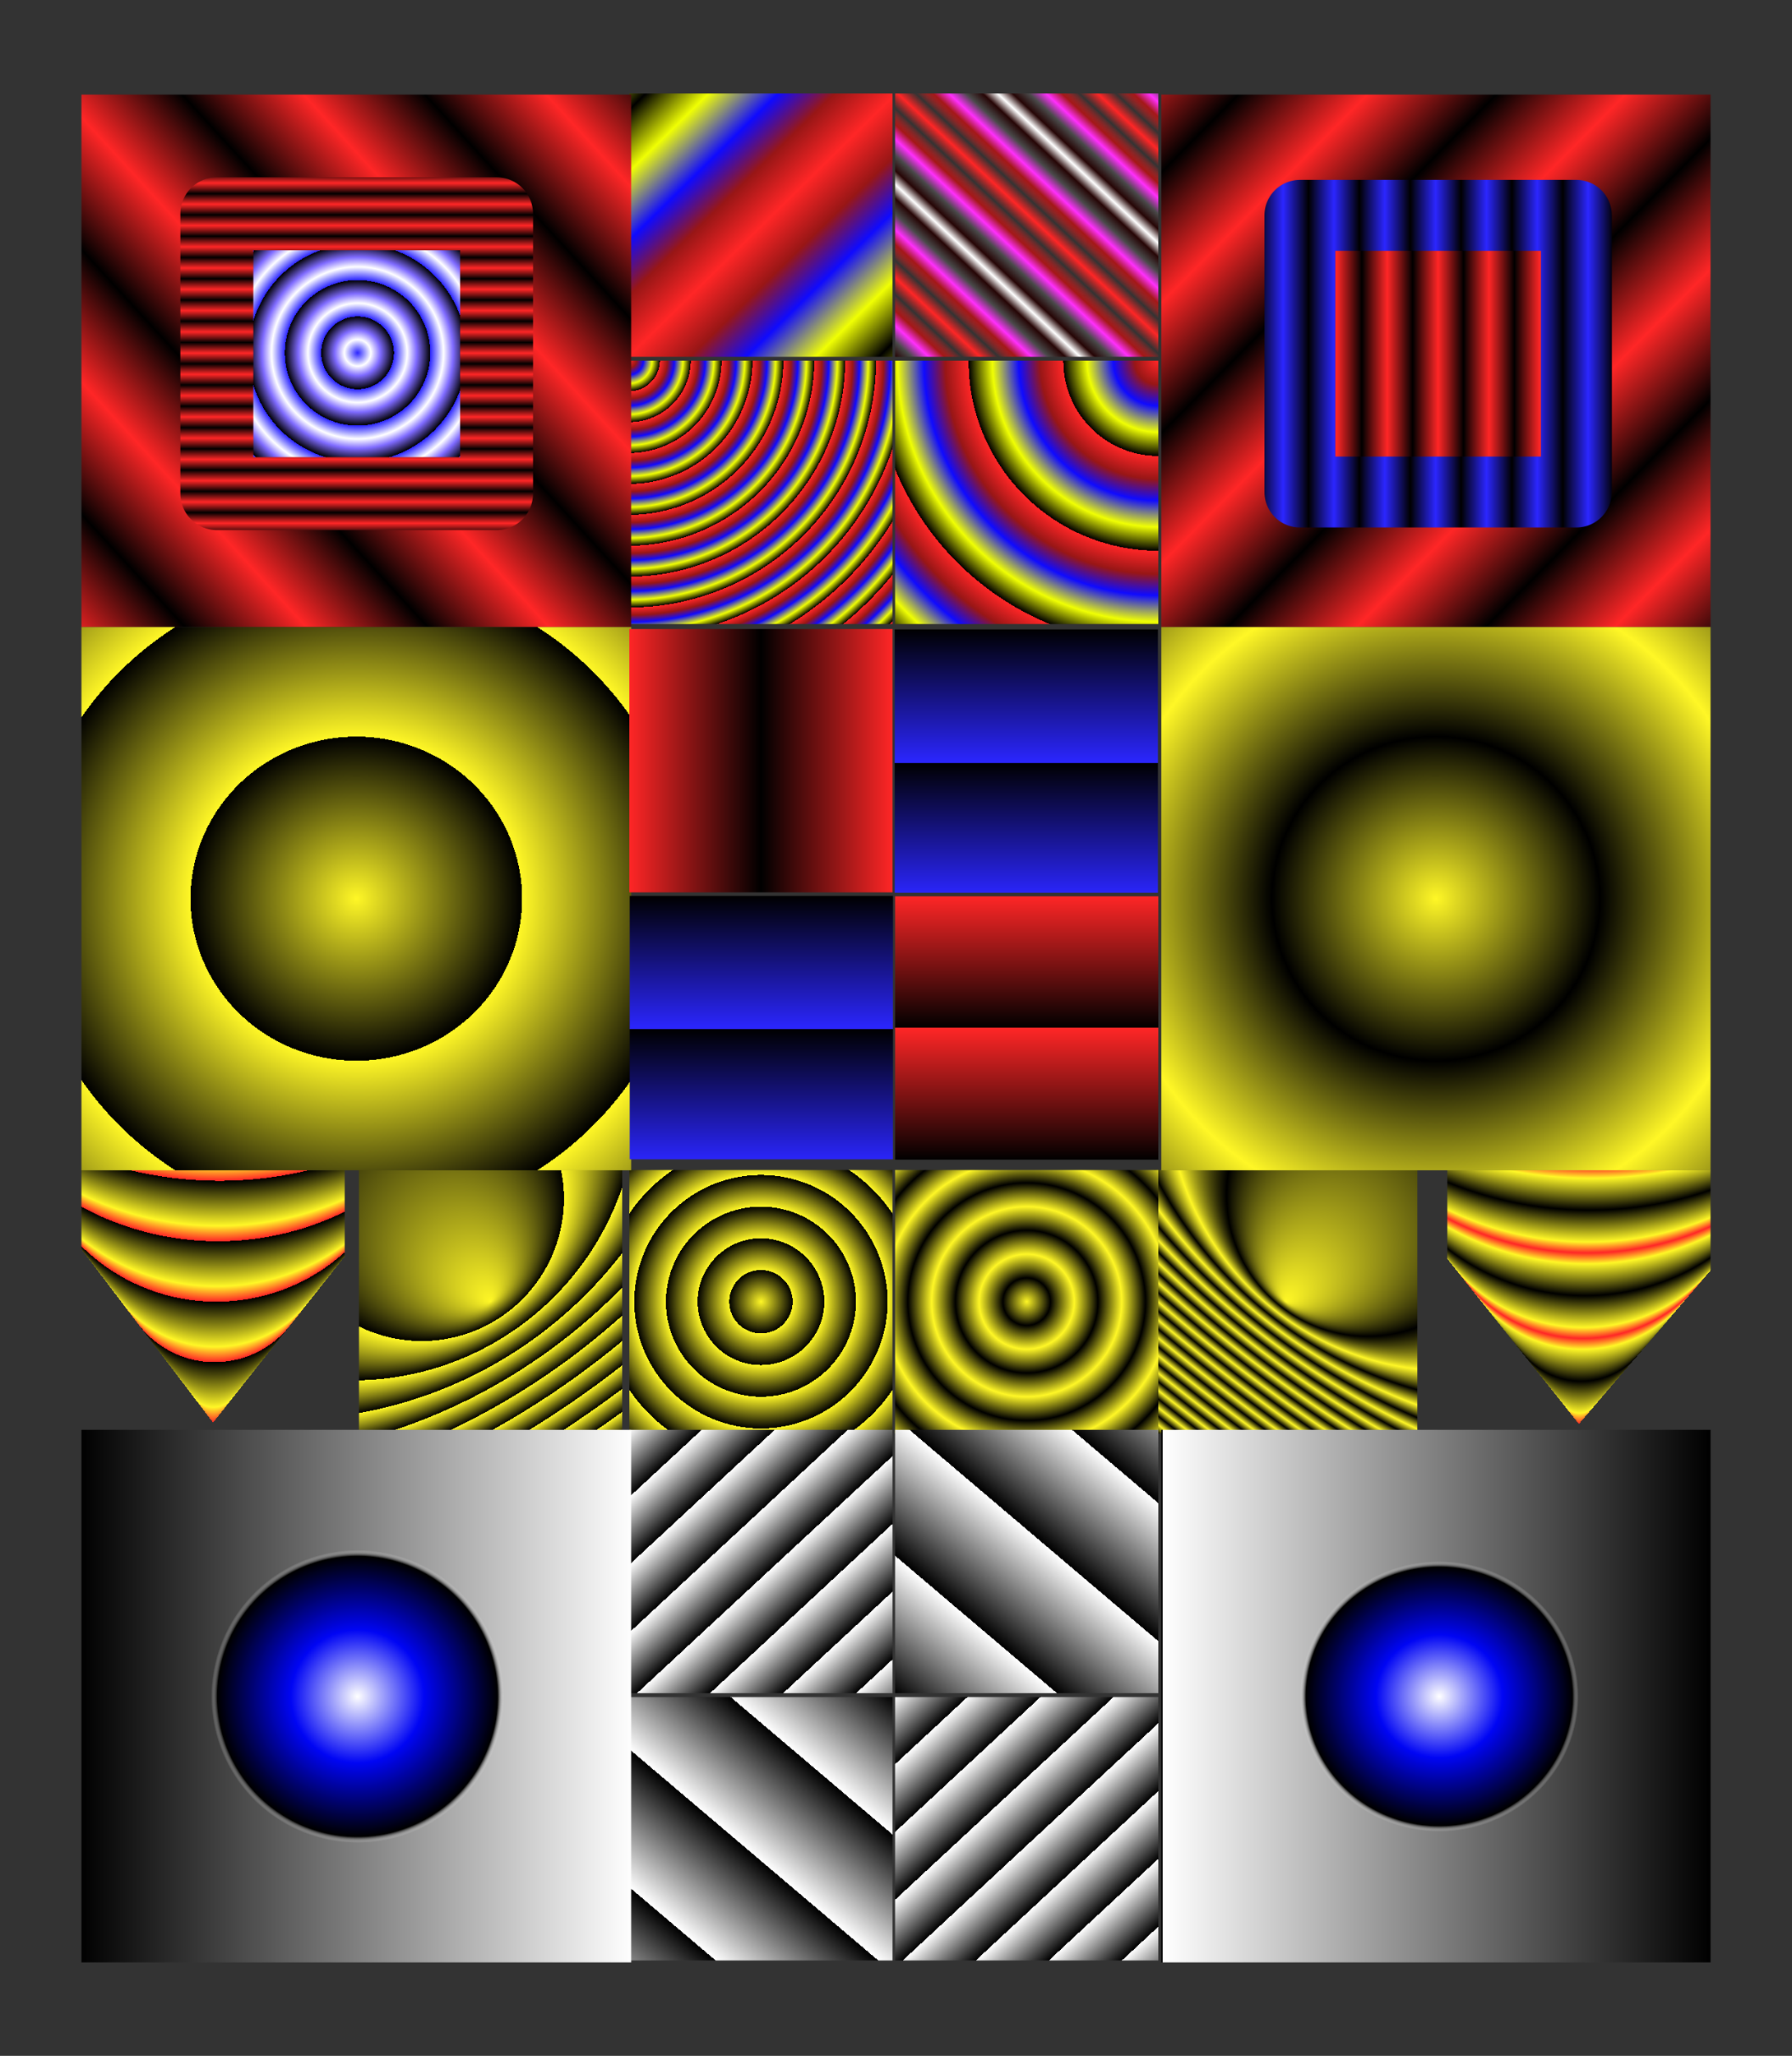 <svg width="100%" height="100%" version="1.1" 
  xmlns="http://www.w3.org/2000/svg" 
  xmlns:xlink="http://www.w3.org/1999/xlink" 
  xmlns:svgjs="http://svgjs.com/svgjs" 
style="stroke-linecap: round; stroke-linejoin: round;"
viewBox="140.805 689.24 859.916 986.09">
  <rect x="140.805" y="689.24" width="859.916" height="986.09" fill="#333333" stroke="none"/>
  <defs id="SvgjsDefs2633">
    <radialGradient id="SvgjsRadialGradient3561" fx="0.504" fy="0.501" cx="0.504" cy="0.501" r="0.486">
      <stop id="SvgjsStop3562" stop-opacity="1" stop-color="#ffffff" offset="0"></stop>
      <stop id="SvgjsStop3563" stop-opacity="1" stop-color="#0005f4" offset="0.455"></stop>
      <stop id="SvgjsStop3564" stop-opacity="1" stop-color="#000000" offset="0.957"></stop>
      <stop id="SvgjsStop3565" stop-opacity="0" stop-color="#ffffff" offset="1"></stop>
    </radialGradient>
    <linearGradient id="SvgjsLinearGradient1633" spreadMethod="reflect" x1="0.438" y1="0.535" x2="0.561" y2="0.426">
      <stop id="SvgjsStop1634" stop-opacity="1" stop-color="#ff2626" offset="0"></stop>
      <stop id="SvgjsStop1635" stop-opacity="1" stop-color="#000000" offset="1"></stop>
    </linearGradient>
    <linearGradient id="SvgjsLinearGradient1636" spreadMethod="reflect" x1="0.508" y1="0.497" x2="0.974" y2="0.971">
      <stop id="SvgjsStop2701" stop-opacity="1" stop-color="#ff2626" offset="0"></stop>
      <stop id="SvgjsStop2702" stop-opacity="1" stop-color="#981616" offset="0.247"></stop>
      <stop id="SvgjsStop2703" stop-opacity="1" stop-color="#0f0aff" offset="0.471"></stop>
      <stop id="SvgjsStop2704" stop-opacity="1" stop-color="#f0ff03" offset="0.749"></stop>
      <stop id="SvgjsStop2705" stop-opacity="1" stop-color="#000000" offset="1"></stop>
    </linearGradient>
    <linearGradient id="SvgjsLinearGradient1639" spreadMethod="reflect" x1="0.531" y1="0.486" x2="0.707" y2="0.297">
      <stop id="SvgjsStop5454" stop-opacity="1" stop-color="#ff2626" offset="0"></stop>
      <stop id="SvgjsStop5455" stop-opacity="0" stop-color="#ff1e1e" offset="0.184"></stop>
      <stop id="SvgjsStop5456" stop-opacity="1" stop-color="#a41818" offset="0.357"></stop>
      <stop id="SvgjsStop5457" stop-opacity="1" stop-color="#ff2ffc" offset="0.514"></stop>
      <stop id="SvgjsStop5458" stop-opacity="1" stop-color="#494949" offset="0.686"></stop>
      <stop id="SvgjsStop5459" stop-opacity="1" stop-color="#260505" offset="0.851"></stop>
      <stop id="SvgjsStop5460" stop-opacity="1" stop-color="#ffffff" offset="1"></stop>
    </linearGradient>
    <linearGradient id="SvgjsLinearGradient1642" spreadMethod="reflect" x1="0.439" y1="0.423" x2="0.561" y2="0.541">
      <stop id="SvgjsStop1643" stop-opacity="1" stop-color="#ff2626" offset="0"></stop>
      <stop id="SvgjsStop1644" stop-opacity="1" stop-color="#000000" offset="1"></stop>
    </linearGradient>
    <radialGradient id="SvgjsRadialGradient1760" spreadMethod="repeat" r="0.3" fx="0.5" fy="0.5" cx="0.5" cy="0.5">
      <stop id="SvgjsStop1788" stop-opacity="1" stop-color="#fff726" offset="0"></stop>
      <stop id="SvgjsStop1789" stop-opacity="1" stop-color="#000000" offset="1"></stop>
    </radialGradient>
    <radialGradient id="SvgjsRadialGradient1763" spreadMethod="repeat" r="0.539" fx="0.5" fy="0.5" cx="0.239" cy="0.11">
      <stop id="SvgjsStop1790" stop-opacity="1" stop-color="#fff726" offset="0"></stop>
      <stop id="SvgjsStop1791" stop-opacity="1" stop-color="#000000" offset="1"></stop>
    </radialGradient>
    <radialGradient id="SvgjsRadialGradient1766" spreadMethod="repeat" r="0.12" fx="0.5" fy="0.5" cx="0.5" cy="0.5">
      <stop id="SvgjsStop1792" stop-opacity="1" stop-color="#fff726" offset="0"></stop>
      <stop id="SvgjsStop1793" stop-opacity="1" stop-color="#000000" offset="1"></stop>
    </radialGradient>
    <radialGradient id="SvgjsRadialGradient1769" spreadMethod="reflect" r="0.09" fx="0.5" fy="0.5" cx="0.5" cy="0.5">
      <stop id="SvgjsStop1794" stop-opacity="1" stop-color="#fff726" offset="0"></stop>
      <stop id="SvgjsStop1795" stop-opacity="1" stop-color="#000000" offset="1"></stop>
    </radialGradient>
    <radialGradient id="SvgjsRadialGradient1772" spreadMethod="reflect" r="0.3" fx="0.5" fy="0.5" cx="0.5" cy="0.5">
      <stop id="SvgjsStop1796" stop-opacity="1" stop-color="#fff726" offset="0"></stop>
      <stop id="SvgjsStop1797" stop-opacity="1" stop-color="#000000" offset="1"></stop>
    </radialGradient>
    <radialGradient id="SvgjsRadialGradient1775" spreadMethod="reflect" r="0.534" fx="0.5" fy="0.5" cx="0.81" cy="0.097">
      <stop id="SvgjsStop1798" stop-opacity="1" stop-color="#fff726" offset="0"></stop>
      <stop id="SvgjsStop1799" stop-opacity="1" stop-color="#000000" offset="1"></stop>
    </radialGradient>
    <linearGradient id="SvgjsLinearGradient1933" spreadMethod="repeat" x1="2.1140976061952002e-7" y1="4.530215723436491e-7" x2="0.304" y2="0.258">
      <stop id="SvgjsStop14944" stop-opacity="1" stop-color="#000000" offset="0"></stop>
      <stop id="SvgjsStop14945" stop-opacity="1" stop-color="#ffffff" offset="1"></stop>
    </linearGradient>
    <linearGradient id="SvgjsLinearGradient1936" spreadMethod="repeat" x1="2.8923123840833503e-8" y1="2.389304707551493e-7" x2="1.002" y2="2.389304707551493e-7">
      <stop id="SvgjsStop4320" stop-opacity="1" stop-color="#000000" offset="0"></stop>
      <stop id="SvgjsStop4321" stop-opacity="1" stop-color="#ffffff" offset="1"></stop>
    </linearGradient>
    <linearGradient id="SvgjsLinearGradient1945" spreadMethod="repeat" x1="0" y1="-2.389304707551493e-7" x2="1.003" y2="-2.389304707551493e-7">
      <stop id="SvgjsStop3812" stop-opacity="1" stop-color="#ffffff" offset="0"></stop>
      <stop id="SvgjsStop3813" stop-opacity="1" stop-color="#000000" offset="1"></stop>
    </linearGradient>
    <linearGradient id="SvgjsLinearGradient1948" spreadMethod="repeat" x1="-3.0201394374217145e-8" y1="4.530215723436491e-7" x2="0.128" y2="0.138">
      <stop id="SvgjsStop3810" stop-opacity="1" stop-color="#ffffff" offset="0"></stop>
      <stop id="SvgjsStop3811" stop-opacity="1" stop-color="#000000" offset="1"></stop>
    </linearGradient>
    <radialGradient id="SvgjsRadialGradient2074" spreadMethod="repeat" fx="0.5" fy="0.958" cx="0.506" cy="0.366" r="0.363">
      <stop id="SvgjsStop3582" stop-opacity="1" stop-color="#ff2626" offset="0"></stop>
      <stop id="SvgjsStop3583" stop-opacity="1" stop-color="#fff726" offset="0.255"></stop>
      <stop id="SvgjsStop3584" stop-opacity="1" stop-color="#000000" offset="1"></stop>
    </radialGradient>
    <radialGradient id="SvgjsRadialGradient2077" spreadMethod="reflect" fx="0.5" fy="0.963" cx="0.508" cy="0.516" r="0.285">
      <stop id="SvgjsStop3585" stop-opacity="1" stop-color="#ff2626" offset="0"></stop>
      <stop id="SvgjsStop3586" stop-opacity="1" stop-color="#fff726" offset="0.255"></stop>
      <stop id="SvgjsStop3587" stop-opacity="1" stop-color="#000000" offset="1"></stop>
    </radialGradient>
    <linearGradient id="SvgjsLinearGradient2231" spreadMethod="repeat" x1="0.5" y1="0.506" x2="0.5" y2="6.040280699092423e-8">
      <stop id="SvgjsStop3695" stop-opacity="1" stop-color="#2b26ff" offset="0"></stop>
      <stop id="SvgjsStop3696" stop-opacity="1" stop-color="#000000" offset="1"></stop>
    </linearGradient>
    <linearGradient id="SvgjsLinearGradient4002" spreadMethod="reflect" x1="0" y1="0" x2="0.5" y2="0">
      <stop id="SvgjsStop4512" stop-opacity="1" stop-color="#ff2626" offset="0"></stop>
      <stop id="SvgjsStop4513" stop-opacity="1" stop-color="#000000" offset="1"></stop>
    </linearGradient>
    <radialGradient id="SvgjsRadialGradient3600" spreadMethod="repeat" r="0.13" fx="0.503" fy="0.497" cx="0.503" cy="0.497">
      <stop id="SvgjsStop7726" stop-opacity="1" stop-color="#2b26ff" offset="0"></stop>
      <stop id="SvgjsStop7727" stop-opacity="1" stop-color="#ffffff" offset="0.365"></stop>
      <stop id="SvgjsStop7728" stop-opacity="1" stop-color="#7f6bff" offset="0.631"></stop>
      <stop id="SvgjsStop7729" stop-opacity="1" stop-color="#000000" offset="1"></stop>
    </radialGradient>
    <linearGradient id="SvgjsLinearGradient3611" spreadMethod="reflect" x1="0.998" y1="0.574" x2="0.998" y2="0.536">
      <stop id="SvgjsStop3721" stop-opacity="1" stop-color="#ff2626" offset="0"></stop>
      <stop id="SvgjsStop3722" stop-opacity="1" stop-color="#000000" offset="1"></stop>
    </linearGradient>
    <linearGradient id="SvgjsLinearGradient27430" spreadMethod="reflect" x1="0.5" y1="0.393" x2="0.592" y2="0.393">
      <stop id="SvgjsStop27431" stop-opacity="1" stop-color="#ff2626" offset="0"></stop>
      <stop id="SvgjsStop27432" stop-opacity="1" stop-color="#000000" offset="1"></stop>
    </linearGradient>
    <linearGradient id="SvgjsLinearGradient27437" spreadMethod="reflect" x1="0.491" y1="-0.027" x2="0.583" y2="-0.027">
      <stop id="SvgjsStop27438" stop-opacity="1" stop-color="#2b26ff" offset="0"></stop>
      <stop id="SvgjsStop27439" stop-opacity="1" stop-color="#000000" offset="1"></stop>
    </linearGradient>
    <radialGradient id="SvgjsRadialGradient1903" spreadMethod="repeat" r="0.117" fx="9.060418312265144e-8" fy="-3.0201438156243275e-8" cx="9.060418312265144e-8" cy="-3.0201438156243275e-8">
      <stop id="SvgjsStop1904" stop-opacity="1" stop-color="#ff2626" offset="0"></stop>
      <stop id="SvgjsStop1905" stop-opacity="1" stop-color="#981616" offset="0.247"></stop>
      <stop id="SvgjsStop1906" stop-opacity="1" stop-color="#0f0aff" offset="0.471"></stop>
      <stop id="SvgjsStop1907" stop-opacity="1" stop-color="#f0ff03" offset="0.749"></stop>
      <stop id="SvgjsStop1908" stop-opacity="1" stop-color="#000000" offset="1"></stop>
    </radialGradient>
    <radialGradient id="SvgjsRadialGradient2144" spreadMethod="repeat" r="0.359" fx="0.998" fy="0.003" cx="0.998" cy="0.003">
      <stop id="SvgjsStop2197" stop-opacity="1" stop-color="#ff2626" offset="0"></stop>
      <stop id="SvgjsStop2198" stop-opacity="1" stop-color="#981616" offset="0.247"></stop>
      <stop id="SvgjsStop2199" stop-opacity="1" stop-color="#0f0aff" offset="0.471"></stop>
      <stop id="SvgjsStop2200" stop-opacity="1" stop-color="#f0ff03" offset="0.749"></stop>
      <stop id="SvgjsStop2201" stop-opacity="1" stop-color="#000000" offset="1"></stop>
    </radialGradient>
    <linearGradient id="SvgjsLinearGradient4125" spreadMethod="repeat" x1="0" y1="0" x2="0.5" y2="0">
      <stop id="SvgjsStop4401" stop-opacity="1" stop-color="#ff2626" offset="0"></stop>
      <stop id="SvgjsStop4402" stop-opacity="1" stop-color="#000000" offset="1"></stop>
    </linearGradient>
  </defs>
  <g id="G-b9-d845f5">
    <g id="G-bd-556d4a">
      <rect id="R-42-bd7418" width="126.309" height="126.308" style="stroke: rgb(0, 0, 0); stroke-opacity: 1; fill: url(&quot;#SvgjsRadialGradient2144&quot;); fill-opacity: 1; stroke-width: 0;" data-fill="#ffffff" data-fill-opacity="1" transform="matrix(1,0,0,1,570.316,862.255)"></rect>
      <rect id="R-58-716c84" width="126.309" height="126.308" style="stroke: rgb(0, 0, 0); stroke-opacity: 1; fill: url(&quot;#SvgjsLinearGradient1639&quot;); fill-opacity: 1; stroke-width: 0;" data-fill="#ffffff" data-fill-opacity="1" transform="matrix(1,0,0,1,570.316,734.062)"></rect>
      <rect id="R-b9-494d30" width="126.309" height="126.308" style="stroke: rgb(0, 0, 0); stroke-opacity: 1; fill: url(&quot;#SvgjsLinearGradient1636&quot;); fill-opacity: 1; stroke-width: 0;" data-fill="#ffffff" data-fill-opacity="1" transform="matrix(1,0,0,1,442.798,734.062)"></rect>
      <rect id="R-f3-112aec" width="126.309" height="126.308" style="stroke: rgb(0, 0, 0); stroke-opacity: 1; fill: url(&quot;#SvgjsRadialGradient1903&quot;); fill-opacity: 1; stroke-width: 0;" data-fill="#ffffff" data-fill-opacity="1" transform="matrix(1,0,0,1,442.798,862.255)"></rect>
    </g>
    <g id="G-ad-dd2513">
      <rect id="R-20-02823d" width="126.309" height="126.308" style="stroke: rgb(0, 0, 0); stroke-opacity: 1; fill: url(&quot;#SvgjsRadialGradient1766&quot;); fill-opacity: 1; stroke-width: 0;" data-fill="#ffffff" data-fill-opacity="1" transform="matrix(1,0,0,1,442.798,1250.441)"></rect>
      <rect id="R-78-4c8e4b" width="126.309" height="126.308" style="stroke: rgb(0, 0, 0); stroke-opacity: 1; fill: url(&quot;#SvgjsRadialGradient1763&quot;); fill-opacity: 1; stroke-width: 0;" data-fill="#ffffff" data-fill-opacity="1" transform="matrix(1,0,0,1,313.062,1250.441)"></rect>
      <rect id="R-2f-c32983" width="126.309" height="126.308" style="stroke: rgb(0, 0, 0); stroke-opacity: 1; fill: url(&quot;#SvgjsRadialGradient2074&quot;); fill-opacity: 1; stroke-width: 0;" data-fill="#ffffff" data-fill-opacity="1" transform="matrix(1,0,0,1,179.893,1250.441)"></rect>
      <rect id="R-70-93e675" width="126.309" height="126.308" style="stroke: rgb(0, 0, 0); stroke-opacity: 1; fill: url(&quot;#SvgjsRadialGradient1775&quot;); fill-opacity: 1; stroke-width: 0;" data-fill="#ffffff" data-fill-opacity="1" transform="matrix(1,0,0,1,694.61,1250.441)"></rect>
      <rect id="R-f4-c5473e" width="126.309" height="126.308" style="stroke: rgb(0, 0, 0); stroke-opacity: 1; fill: url(&quot;#SvgjsRadialGradient1769&quot;); fill-opacity: 1; stroke-width: 0;" data-fill="#ffffff" data-fill-opacity="1" transform="matrix(1,0,0,1,570.316,1250.441)"></rect>
      <rect id="R-0f-ad4030" width="126.309" height="126.308" style="stroke: rgb(0, 0, 0); stroke-opacity: 1; fill: url(&quot;#SvgjsRadialGradient2077&quot;); fill-opacity: 1; stroke-width: 0;" data-fill="#ffffff" data-fill-opacity="1" transform="matrix(1,0,0,1,835.326,1250.441)"></rect>
    </g>
    <g id="G-c9-07d092">
      <rect id="R-83-8ebd25" width="126.309" height="126.308" style="stroke: rgb(0, 0, 0); stroke-opacity: 1; fill: url(&quot;#SvgjsLinearGradient1948&quot;); fill-opacity: 1; stroke-width: 0;" data-fill="#ffffff" data-fill-opacity="1" transform="matrix(1,-5.841681305351898e-16,5.841681305351898e-16,1,442.798,1375.056)"></rect>
      <rect id="R-6b-388ea8" width="126.309" height="126.308" style="stroke: rgb(0, 0, 0); stroke-opacity: 1; fill: url(&quot;#SvgjsLinearGradient1948&quot;); fill-opacity: 1; stroke-width: 0;" data-fill="#ffffff" data-fill-opacity="1" transform="matrix(1,0,0,1,570.316,1503.249)"></rect>
      <rect id="R-e9-79fcfc" width="126.309" height="126.308" style="stroke: rgb(0, 0, 0); stroke-opacity: 1; fill: url(&quot;#SvgjsLinearGradient1933&quot;); fill-opacity: 1; stroke-width: 0;" data-fill="#ffffff" data-fill-opacity="1" transform="matrix(5.551115123125783e-17,-1,1,5.551115123125783e-17,570.316,1501.365)"></rect>
      <rect id="R-10-f44f5f" width="126.309" height="126.308" style="stroke: rgb(0, 0, 0); stroke-opacity: 1; fill: url(&quot;#SvgjsLinearGradient1933&quot;); fill-opacity: 1; stroke-width: 0;" data-fill="#ffffff" data-fill-opacity="1" transform="matrix(5.551115123125783e-17,1,-1,5.551115123125783e-17,569.106,1503.249)"></rect>
    </g>
    <g id="G-f7-2d9527">
      <polygon id="P-b3-90c458" points="-96.201,-727.46 -96.201,-472.064 167.35,-472.064 167.35,-727.46" style="stroke: rgb(0, 0, 0); stroke-opacity: 1; fill: url(&quot;#SvgjsLinearGradient1642&quot;); fill-opacity: 1; stroke-width: 0;" data-fill="#ffffff" data-fill-opacity="1" transform="matrix(1,0,0,1,794.285,1462.066)"></polygon>
      <rect id="R-59-43b3bd" width="132.703" height="132.703" style="stroke: url(&quot;#SvgjsLinearGradient27437&quot;); stroke-opacity: 1; fill: url(&quot;#SvgjsLinearGradient27430&quot;); fill-opacity: 1; stroke-width: 34;" data-fill="#676767" data-stroke="#00deac" transform="matrix(1,-1.1102230246251565e-16,1.1102230246251565e-16,1,764.565,792.537)"></rect>
    </g>
    <g id="G-fb-69d570">
      <polygon id="P-c4-627f09" points="-95.085,-727.46 -95.085,-472.064 168.697,-472.064 168.697,-727.46" style="stroke: rgb(0, 0, 0); stroke-opacity: 1; fill: url(&quot;#SvgjsLinearGradient1633&quot;); fill-opacity: 1; stroke-width: 0;" data-fill="#ffffff" data-fill-opacity="1" transform="matrix(1,0,0,1,274.978,1462.066)"></polygon>
      <rect id="R-b6-83dd78" width="134.22" height="134.22" style="stroke: url(&quot;#SvgjsLinearGradient3611&quot;); stroke-opacity: 1; fill: url(&quot;#SvgjsRadialGradient3600&quot;); fill-opacity: 1; stroke-width: 35;" data-fill="#676767" data-stroke="#00deac" transform="matrix(1,-1.0408340855860843e-16,1.0408340855860843e-16,1,244.875,791.778)"></rect>
    </g>
    <g id="G-eb-a9acbd">
      <polygon id="P-d7-a06ea5" points="-96.201,-728.955 -96.201,-473.503 167.35,-473.503 167.35,-728.955" style="stroke: rgb(0, 0, 0); stroke-opacity: 1; fill: url(&quot;#SvgjsLinearGradient1945&quot;); fill-opacity: 1; stroke-width: 0;" data-fill="#ffffff" data-fill-opacity="1" transform="matrix(1,0,0,1,794.285,2104.011)"></polygon>
      <polygon id="P-1c-9189eb" points="-95.085,-728.005 -95.085,-594.57 42.508,-594.57 42.508,-728.005" style="stroke: rgb(0, 0, 0); stroke-opacity: 1; fill: url(&quot;#SvgjsRadialGradient3561&quot;); fill-opacity: 1; stroke-width: 0;" data-fill="#ffffff" data-fill-opacity="1" transform="matrix(1,0,0,1,857.204,2164.069)"></polygon>
    </g>
    <g id="G-48-64dedd">
      <polygon id="P-4b-4c41b4" points="-95.085,-728.955 -95.085,-473.503 168.697,-473.503 168.697,-728.955" style="stroke: rgb(0, 0, 0); stroke-opacity: 1; fill: url(&quot;#SvgjsLinearGradient1936&quot;); fill-opacity: 1; stroke-width: 0;" data-fill="#ffffff" data-fill-opacity="1" transform="matrix(1,0,0,1,274.978,2104.011)"></polygon>
      <rect id="R-0f-5b20b0" width="144.559" height="144.558" style="stroke: rgb(0, 0, 0); stroke-opacity: 1; fill: url(&quot;#SvgjsRadialGradient3561&quot;); fill-opacity: 1; stroke-width: 0;" data-fill="#ffffff" data-fill-opacity="1" transform="matrix(1,0,0,1,239.504,1430.503)"></rect>
    </g>
    <g id="G-54-f284b1">
      <polygon id="P-7c-b5b718" points="-95.085,-728.964 -95.085,-468.398 168.697,-468.398 168.697,-728.964" style="stroke: rgb(0, 0, 0); stroke-opacity: 1; fill: url(&quot;#SvgjsRadialGradient1760&quot;); fill-opacity: 1; stroke-width: 0;" data-fill="#ffffff" data-fill-opacity="1" transform="matrix(1,0,0,1,274.978,1718.966)"></polygon>
      <polygon id="P-78-fde8c9" points="-96.201,-728.964 -96.201,-468.398 167.35,-468.398 167.35,-728.964" style="stroke: rgb(0, 0, 0); stroke-opacity: 1; fill: url(&quot;#SvgjsRadialGradient1772&quot;); fill-opacity: 1; stroke-width: 0;" data-fill="#ffffff" data-fill-opacity="1" transform="matrix(1,0,0,1,794.285,1718.966)"></polygon>
      <g id="G-48-e93870">
        <rect id="R-d2-c6897e" width="126.309" height="126.308" style="stroke: rgb(0, 0, 0); stroke-opacity: 1; fill: url(&quot;#SvgjsLinearGradient4002&quot;); fill-opacity: 1; stroke-width: 0;" data-fill="#ffffff" data-fill-opacity="1" transform="matrix(1,0,0,1,442.798,990.961)"></rect>
        <rect id="R-e9-8ce6fa" width="126.309" height="126.309" style="stroke: rgb(0, 0, 0); stroke-opacity: 1; fill: url(&quot;#SvgjsLinearGradient2231&quot;); fill-opacity: 1; stroke-width: 0;" data-fill="#ffffff" data-fill-opacity="1" transform="matrix(1,-3.5344990823027445e-16,3.5344990823027445e-16,1,442.976,1118.976)"></rect>
        <rect id="R-dc-49d613" width="126.309" height="126.309" style="stroke: rgb(0, 0, 0); stroke-opacity: 1; fill: url(&quot;#SvgjsLinearGradient2231&quot;); fill-opacity: 1; stroke-width: 0;" data-fill="#ffffff" data-fill-opacity="1" transform="matrix(1,-3.5344990823027445e-16,3.5344990823027445e-16,1,570.138,991.139)"></rect>
        <rect id="R-c9-37dea8" width="126.309" height="126.308" style="stroke: rgb(0, 0, 0); stroke-opacity: 1; fill: url(&quot;#SvgjsLinearGradient4125&quot;); fill-opacity: 1; stroke-width: 0;" data-fill="#ffffff" data-fill-opacity="1" transform="matrix(2.7755575615628914e-16,1,-1,2.7755575615628914e-16,696.624,1119.154)"></rect>
      </g>
    </g>
  </g>
</svg>